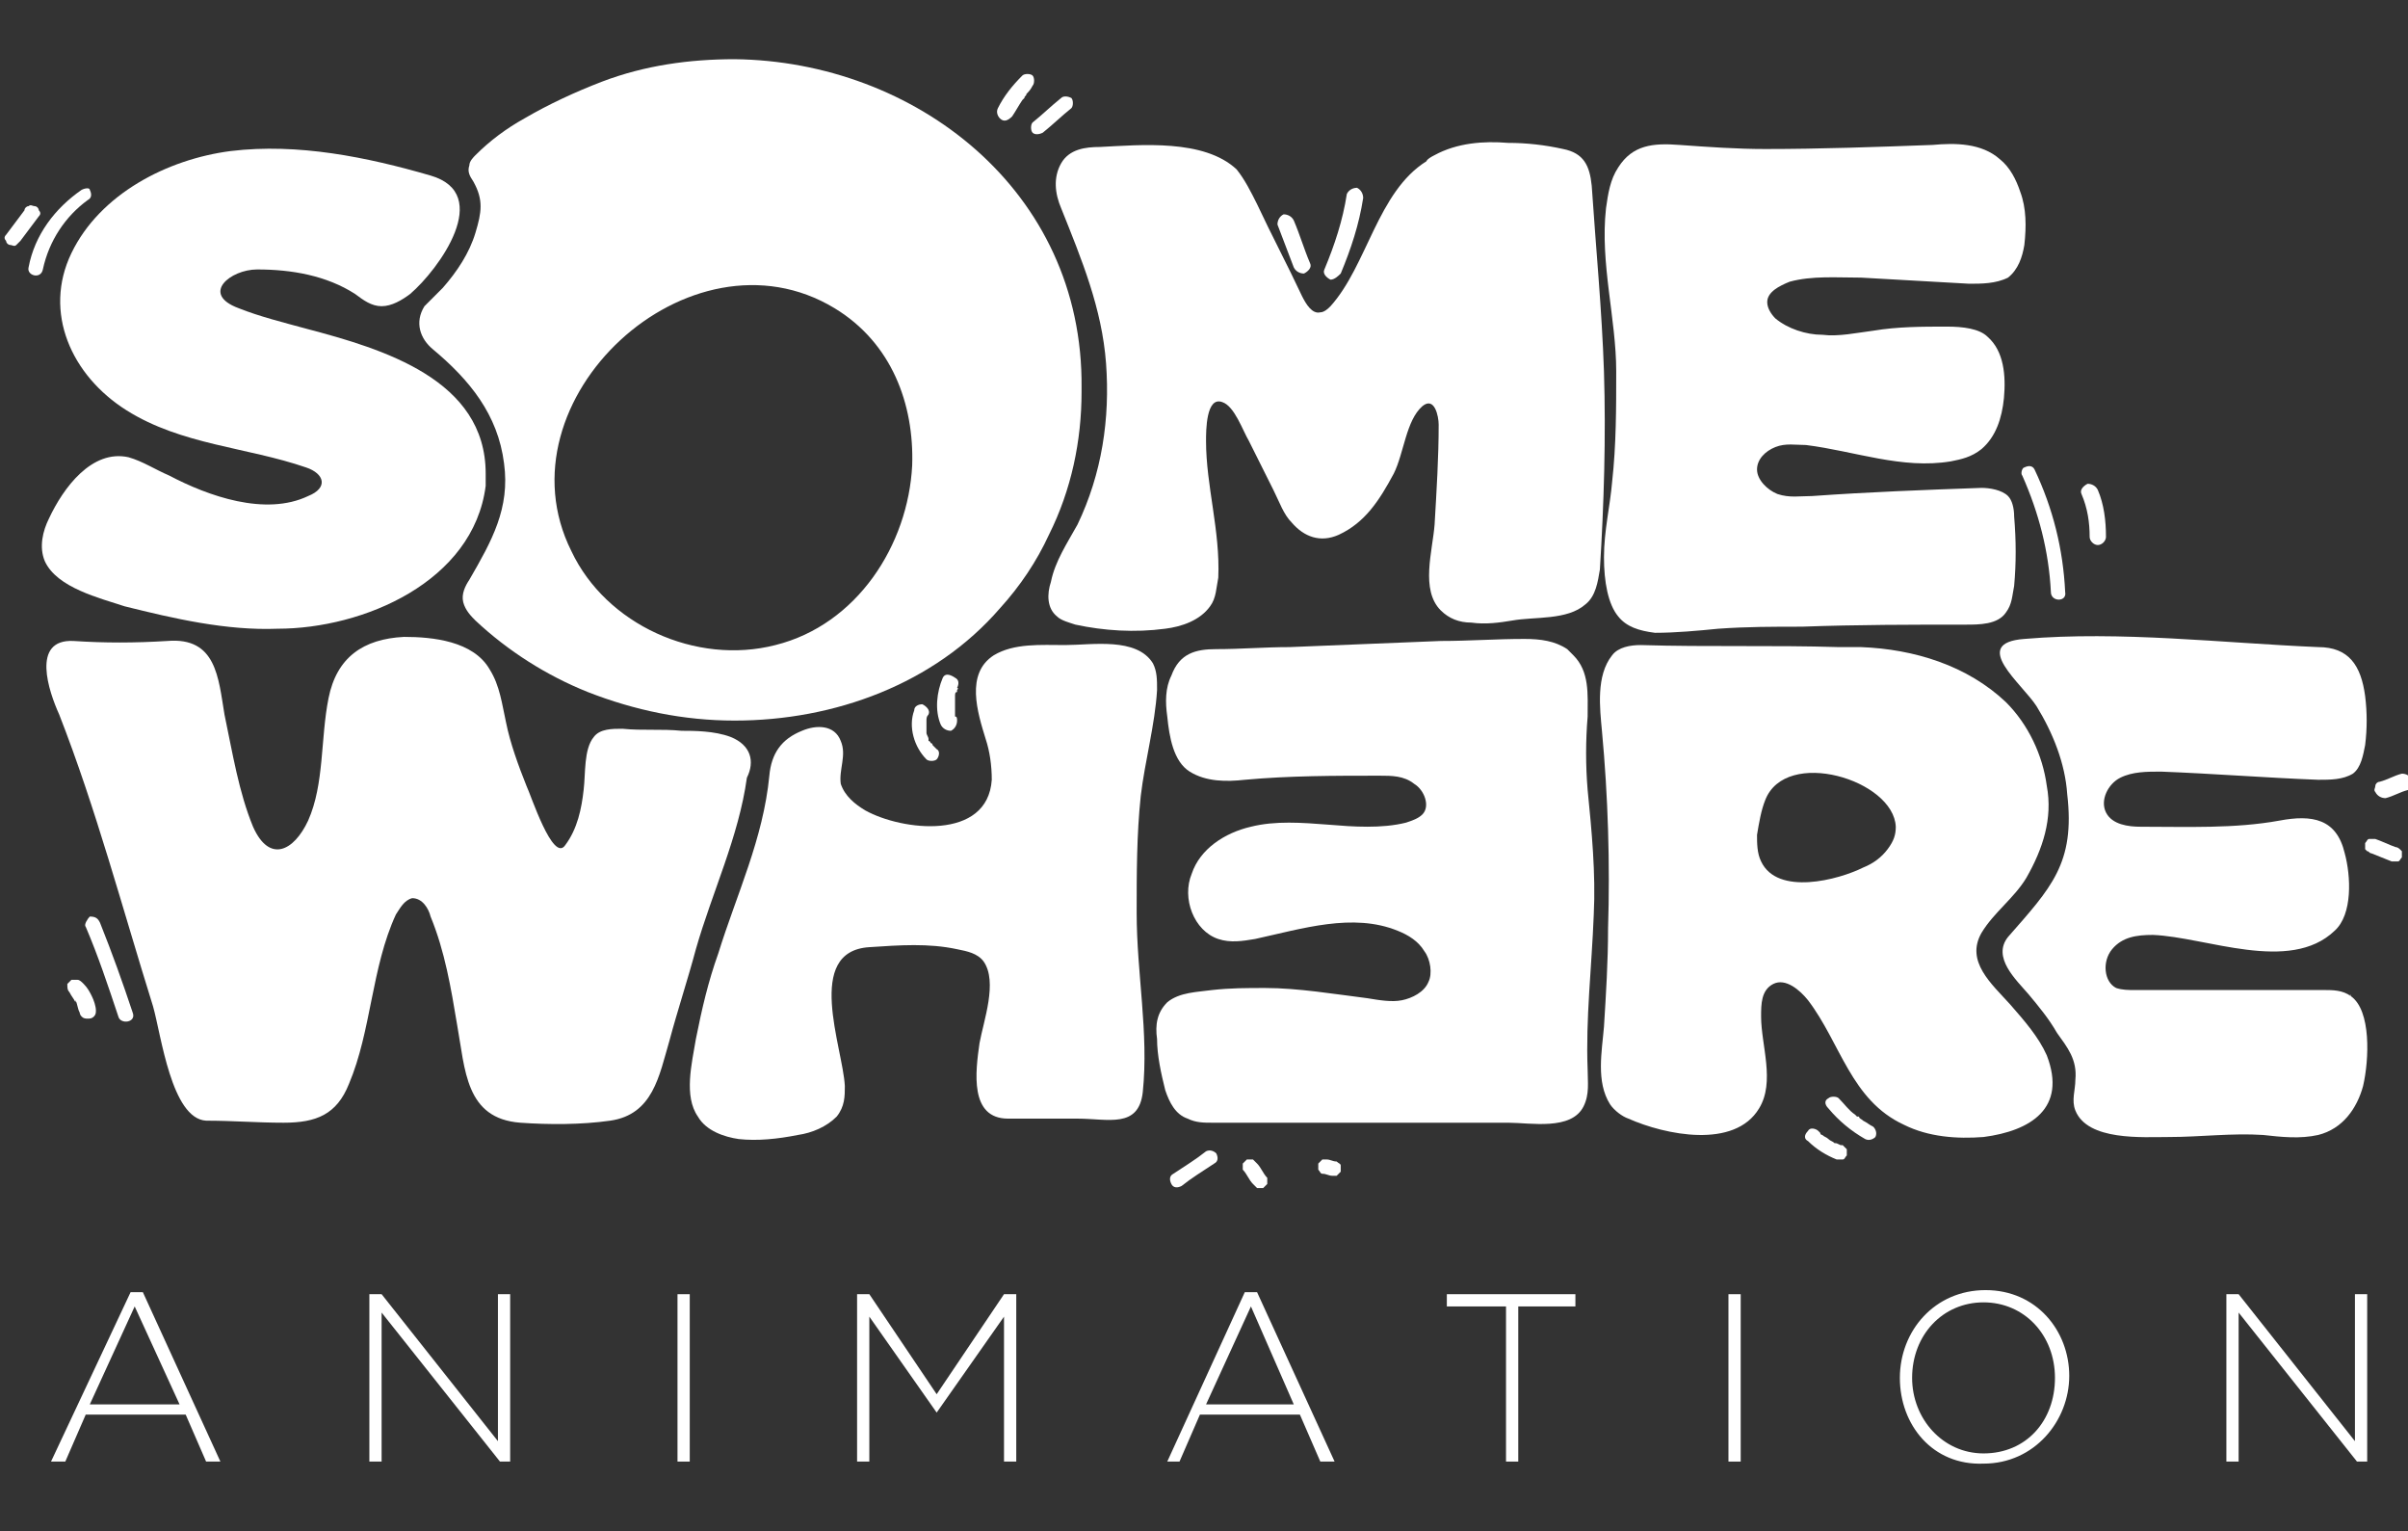 <?xml version="1.0" encoding="utf-8"?>
<!-- Generator: Adobe Illustrator 26.5.0, SVG Export Plug-In . SVG Version: 6.00 Build 0)  -->
<svg version="1.1" id="Calque_1" xmlns="http://www.w3.org/2000/svg" xmlns:xlink="http://www.w3.org/1999/xlink" x="0px" y="0px"
	 viewBox="0 0 118 75" style="enable-background:new 0 0 118 75;" xml:space="preserve">
<rect x="0" y="0" width="118" height="75" fill="#333333" stroke="none"/>
<style type="text/css">
	.st0{fill:#FFFFFF;}
	.st1{fill:#989898;}
	.st2{fill:none;}
	.st3{fill:#FEFEFE;}
	.st4{fill:#FCFCFC;}
	.st5{fill:#BEBEBE;}
	.st6{fill:#CACACA;}
	.st7{fill:#D5D5D5;}
	.st8{fill:#B9B9B9;}
	.st9{fill:#EAEAEA;}
	.st10{fill:#7A7A7A;}
	.st11{fill:#636363;}
	.st12{fill:#F7F7F7;}
	.st13{fill:#C1C1C1;}
	.st14{fill:#D4D4D4;}
	.st15{fill:#E3E3E3;}
	.st16{fill:#F4F4F4;}
	.st17{fill:#CFCFCF;}
	.st18{fill:#FAFAFA;}
	.st19{fill:#E5E5E5;}
	.st20{fill:#B5B5B5;}
	.st21{fill:#DADADA;}
	.st22{fill:#F5F5F5;}
	.st23{fill:#C3C3C3;}
	.st24{fill:#DBDBDB;}
	.st25{fill:#C5C5C5;}
	.st26{fill:#BABABA;}
	.st27{fill:#E9E9E9;}
	.st28{fill:#C6C6C6;}
	.st29{fill:#D1D1D1;}
	.st30{fill:#A0A0A0;}
	.st31{fill:#8C8C8C;}
	.st32{fill:#EBEBEB;}
	.st33{fill:#D6D6D6;}
	.st34{fill:#D7D7D7;}
	.st35{fill:#666666;}
	.st36{fill:#BDBDBD;}
	.st37{fill:#B1B1B1;}
	.st38{fill:#E0E0E0;}
	.st39{fill:#676767;}
	.st40{fill:#F6F6F6;}
	.st41{fill:#ECECEC;}
	.st42{fill:#CBCBCB;}
	.st43{fill:#F1F1F1;}
	.st44{fill:#C8C8C8;}
	.st45{fill:#B2B2B2;}
	.st46{fill:#D9D9D9;}
	.st47{fill:#D8D8D8;}
	.st48{fill:#A4A4A4;}
	.st49{fill:#A9A9A9;}
	.st50{fill:#E1E1E1;}
	.st51{fill:#ADADAD;}
	.st52{fill:#B3B3B3;}
	.st53{fill:#DFDFDF;}
	.st54{fill:#C4C4C4;}
	.st55{fill:#C0C0C0;}
	.st56{fill:#AAAAAA;}
	.st57{fill:#CCCCCC;}
	.st58{fill:#727272;}
	.st59{fill:#898989;}
	.st60{fill:#7C7C7C;}
	.st61{fill:#D2D2D2;}
	.st62{fill:#9E9E9E;}
	.st63{fill:#E7E7E7;}
	.st64{fill:#858585;}
	.st65{fill:#A8A8A8;}
	.st66{fill:#F2F2F2;}
	.st67{fill:#F8F8F8;}
	.st68{fill:#EDEDED;}
	.st69{fill:#EEEEEE;}
	.st70{fill:#E4E4E4;}
	.st71{fill:#DCDCDC;}
	.st72{fill:#C9C9C9;}
	.st73{fill:#CDCDCD;}
	.st74{fill:#828282;}
	.st75{fill:#8B8B8B;}
	.st76{fill:#7F7F7F;}
	.st77{fill:#999999;}
	.st78{fill:#909090;}
	.st79{fill:#D3D3D3;}
	.st80{fill:#949494;}
	.st81{fill:#CECECE;}
	.st82{fill:#AFAFAF;}
	.st83{fill:#6E6E6E;}
	.st84{fill:#C7C7C7;}
	.st85{fill:#6D6D6D;}
	.st86{fill:#979797;}
	.st87{fill:#7D7D7D;}
	.st88{fill:#EFEFEF;}
	.st89{fill:#BFBFBF;}
	.st90{fill:#ACACAC;}
	.st91{fill:#717171;}
	.st92{fill:#747474;}
	.st93{fill:#6B6B6B;}
	.st94{fill:#929292;}
	.st95{fill:#DEDEDE;}
	.st96{fill:#E2E2E2;}
	.st97{fill:#8A8A8A;}
	.st98{fill:#767676;}
	.st99{fill:#E6E6E6;}
	.st100{fill:#DDDDDD;}
	.st101{fill:#838383;}
	.st102{fill:#646464;}
	.st103{fill:#A5A5A5;}
	.st104{fill:#8E8E8E;}
	.st105{fill:#787878;}
	.st106{fill:#D0D0D0;}
	.st107{fill:#8D8D8D;}
	.st108{fill:#7E7E7E;}
	.st109{fill:#919191;}
	.st110{fill:#8F8F8F;}
	.st111{fill:#9A9A9A;}
	.st112{fill:#B7B7B7;}
	.st113{fill:#959595;}
	.st114{fill:#939393;}
	.st115{fill:#B6B6B6;}
	.st116{fill:#868686;}
	.st117{fill:#AEAEAE;}
	.st118{fill:#BBBBBB;}
	.st119{fill:#9C9C9C;}
	.st120{fill:#A1A1A1;}
	.st121{fill:#E8E8E8;}
	.st122{fill:#848484;}
	.st123{fill:#9B9B9B;}
	.st124{fill:#9D9D9D;}
	.st125{fill:#9F9F9F;}
	.st126{fill:#A6A6A6;}
	.st127{fill:#707070;}
	.st128{fill:#737373;}
	.st129{fill:#C2C2C2;}
	.st130{fill:#A3A3A3;}
	.st131{fill:#878787;}
	.st132{fill:#969696;}
	.st133{fill:#888888;}
	.st134{fill:#ABABAB;}
	.st135{fill:#A7A7A7;}
	.st136{fill:#B4B4B4;}
	.st137{fill:#BCBCBC;}
	.st138{fill:#808080;}
	.st139{fill:#F0F0F0;}
	.st140{fill:#B0B0B0;}
	.st141{fill:#A2A2A2;}
	.st142{fill:#818181;}
	.st143{fill:#777777;}
	.st144{fill:#757575;}
	.st145{fill:#B8B8B8;}
	.st146{fill:#6A6A6A;}
	.st147{fill:#797979;}
	.st148{fill:#F9F9F9;}
	.st149{fill:#F3F3F3;}
	.st150{fill:#6F6F6F;}
	.st151{fill:#5E5E5E;}
	.st152{fill:#575757;}
	.st153{fill:#FDFDFD;}
	.st154{fill:#7B7B7B;}
	.st155{fill:#5C5C5C;}
	.st156{fill:#FBFBFB;}
	.st157{fill:#616161;}
	.st158{fill:#686868;}
	.st159{fill:#6C6C6C;}
	.st160{fill:#5F5F5F;}
	.st161{fill:#696969;}
	.st162{fill:#656565;}
	.st163{fill:#4D4D4D;}
	.st164{fill:#626262;}
	.st165{fill:#606060;}
</style>
<g>
	<g>
		<path class="st0" d="M79.3,30.2c0.4,0.5,1,0.7,1.8,0.8c1,0,2.1-0.1,3.1-0.2c1.4-0.1,2.7-0.1,4.1-0.1c2.7-0.1,5.4-0.1,8-0.1
			c0.7,0,1.6,0,2-0.6c0.3-0.4,0.3-0.8,0.4-1.3c0.1-1.1,0.1-2.2,0-3.4c0-0.4-0.1-0.8-0.3-1c-0.3-0.3-0.9-0.4-1.3-0.4
			c-2.8,0.1-5.5,0.2-8.3,0.4c-0.6,0-1.1,0.1-1.7-0.1c-0.5-0.2-1-0.7-1-1.2c0-0.5,0.4-0.9,0.9-1.1c0.5-0.2,1-0.1,1.5-0.1
			c2.4,0.3,4.7,1.2,7.1,0.8c0.5-0.1,1-0.2,1.5-0.6c0.7-0.6,1-1.5,1.1-2.5c0.1-1.1,0-2.3-0.8-3C97,16.1,96.2,16,95.4,16
			c-1.2,0-2.4,0-3.6,0.2c-0.8,0.1-1.7,0.3-2.5,0.2c-0.8,0-1.7-0.3-2.3-0.8c-0.2-0.2-0.4-0.5-0.4-0.8c0-0.5,0.6-0.8,1.1-1
			c1.1-0.3,2.3-0.2,3.5-0.2l5.3,0.3c0.6,0,1.3,0,1.9-0.3c0.5-0.4,0.7-1,0.8-1.6c0.1-0.9,0.1-1.8-0.2-2.6c-0.2-0.6-0.5-1.2-1-1.6
			c-0.9-0.8-2.2-0.8-3.3-0.7c-2.7,0.1-5.5,0.2-8.2,0.2c-1.4,0-2.8-0.1-4.2-0.2c-1.3-0.1-2.3,0-3,1.1c-0.4,0.6-0.5,1.3-0.6,2
			c-0.3,2.7,0.5,5.4,0.5,8c0,1.8,0,3.6-0.2,5.4c-0.1,1.2-0.4,2.4-0.4,3.7C78.6,28.5,78.8,29.6,79.3,30.2"/>
		<path class="st0" d="M69.9,7.9c-2.4,1.5-2.9,5.1-4.7,7.1c-0.1,0.1-0.3,0.3-0.5,0.3c-0.4,0.1-0.7-0.4-0.9-0.8
			c-0.7-1.5-1.5-3-2.2-4.5c-0.3-0.6-0.6-1.2-1-1.7c-1.6-1.5-4.7-1.2-6.7-1.1c-0.7,0-1.5,0.1-1.9,0.8c-0.4,0.7-0.3,1.5,0,2.2
			c1,2.5,2,4.9,2.2,7.6c0.2,2.7-0.2,5.4-1.4,7.9c-0.5,0.9-1.1,1.8-1.3,2.8c-0.2,0.6-0.2,1.3,0.3,1.7c0.2,0.2,0.6,0.3,0.9,0.4
			c1.4,0.3,2.9,0.4,4.4,0.2c0.8-0.1,1.7-0.4,2.2-1.1c0.3-0.4,0.3-0.9,0.4-1.4c0.1-2.3-0.6-4.5-0.6-6.7c0-0.5,0-2.2,0.8-1.9
			c0.6,0.2,1,1.4,1.3,1.9c0.4,0.8,0.8,1.6,1.2,2.4c0.3,0.6,0.5,1.2,0.9,1.6c0.6,0.7,1.4,1,2.3,0.6c1.3-0.6,2-1.7,2.7-3
			c0.5-1,0.6-2.6,1.4-3.3c0.6-0.5,0.8,0.5,0.8,0.9c0,1.6-0.1,3.2-0.2,4.9c-0.1,1.3-0.7,3.2,0.3,4.2c0.4,0.4,0.9,0.6,1.5,0.6
			c0.7,0.1,1.4,0,2-0.1c1.1-0.2,2.7,0,3.6-0.8c0.5-0.4,0.6-1.1,0.7-1.7c0.2-3.2,0.3-6.5,0.2-9.7c-0.1-3-0.4-6.1-0.6-9.1
			c-0.1-1-0.4-1.6-1.4-1.8c-0.9-0.2-1.8-0.3-2.7-0.3c-1.2-0.1-2.5,0-3.6,0.6C69.9,7.8,69.9,7.9,69.9,7.9"/>
		<g>
			<path class="st0" d="M48.7,32.1c-1.4,0.9-0.8,2.8-0.4,4.1c0.2,0.6,0.3,1.3,0.3,2c-0.2,3-4.4,2.5-6.2,1.5c-0.5-0.3-1-0.7-1.2-1.3
				c-0.1-0.7,0.3-1.4,0-2.1c-0.3-0.8-1.2-0.8-1.9-0.5c-1,0.4-1.5,1.1-1.6,2.2c-0.3,3.1-1.6,5.8-2.5,8.7c-0.5,1.4-0.8,2.7-1.1,4.2
				c-0.2,1.2-0.6,2.8,0.1,3.8c0.4,0.7,1.3,1,2,1.1c0.9,0.1,1.9,0,2.9-0.2c0.7-0.1,1.4-0.4,1.9-0.9c0.4-0.5,0.4-1,0.4-1.5
				c-0.1-1.9-2-6.6,1.2-6.8c1.5-0.1,2.9-0.2,4.3,0.1c0.5,0.1,1,0.2,1.3,0.6c0.7,1,0,2.9-0.2,4c-0.2,1.4-0.5,3.7,1.4,3.7
				c1.1,0,2.3,0,3.4,0c1.5,0,3,0.5,3.2-1.3c0.3-2.9-0.3-5.8-0.3-8.8c0-1.9,0-3.8,0.2-5.7c0.2-1.7,0.7-3.5,0.8-5.2
				c0-0.5,0-0.9-0.2-1.3c-0.8-1.3-3-0.9-4.3-0.9C51,31.6,49.7,31.5,48.7,32.1"/>
			<path class="st0" d="M77.1,32.1c-0.1-0.1-0.2-0.2-0.3-0.3c-0.6-0.4-1.3-0.5-2.1-0.5c-1.4,0-2.7,0.1-4.1,0.1
				c-2.5,0.1-4.9,0.2-7.4,0.3c-1.2,0-2.4,0.1-3.6,0.1c-1,0-1.8,0.2-2.2,1.3c-0.3,0.6-0.3,1.3-0.2,2c0.1,1,0.3,2.2,1.1,2.7
				c0.8,0.5,1.8,0.5,2.7,0.4c2.2-0.2,4.4-0.2,6.6-0.2c0.6,0,1.2,0,1.7,0.4c0.5,0.3,0.8,1.1,0.4,1.5c-0.2,0.2-0.5,0.3-0.8,0.4
				c-1.2,0.3-2.6,0.2-3.8,0.1c-1.3-0.1-2.6-0.2-3.8,0.1c-1.3,0.3-2.5,1.1-2.9,2.3c-0.5,1.2,0.1,2.8,1.3,3.2c0.6,0.2,1.2,0.1,1.8,0
				c2.3-0.5,4.8-1.3,7-0.4c0.5,0.2,1,0.5,1.3,1c0.3,0.4,0.4,1.1,0.2,1.5c-0.2,0.5-0.8,0.8-1.3,0.9c-0.5,0.1-1.1,0-1.7-0.1
				c-1.6-0.2-3.4-0.5-5-0.5c-0.9,0-1.7,0-2.6,0.1c-0.7,0.1-1.6,0.1-2.2,0.6c-0.5,0.5-0.6,1.1-0.5,1.8c0,0.8,0.2,1.7,0.4,2.5
				c0.2,0.6,0.5,1.2,1.1,1.4c0.4,0.2,0.8,0.2,1.2,0.2c3.2,0,6.4,0,9.6,0c1.6,0,3.3,0,4.9,0c1.1,0,3.1,0.4,3.7-0.8
				c0.3-0.6,0.2-1.2,0.2-1.8c-0.1-2.5,0.2-5,0.3-7.6c0.1-2-0.1-4.1-0.3-6.1c-0.1-1.2-0.1-2.4,0-3.6C77.8,34,77.9,32.9,77.1,32.1"/>
			<path class="st0" d="M90.1,31.7c-3.2-0.1-6.4,0-9.7-0.1c-0.5,0-1.1,0.1-1.4,0.5c-0.8,1-0.6,2.6-0.5,3.7c0.3,3.2,0.4,6.5,0.3,9.7
				c0,1.6-0.1,3.2-0.2,4.8c-0.1,1.2-0.4,2.7,0.3,3.8c0.2,0.3,0.6,0.6,0.9,0.7c1.8,0.8,5.2,1.5,6.4-0.5c0.8-1.3,0.1-3.1,0.1-4.5
				c0-0.6,0-1.3,0.6-1.6c0.6-0.3,1.3,0.3,1.7,0.8c1.6,2.1,2.1,4.9,4.7,6.1c1.2,0.6,2.6,0.7,3.9,0.6c2.3-0.3,4.1-1.4,3.1-4
				c-0.4-0.9-1.1-1.7-1.8-2.5c-0.9-1-2.2-2.1-1.4-3.5c0.6-1,1.6-1.7,2.2-2.7c0.8-1.4,1.3-2.9,1-4.5c-0.2-1.5-0.9-3-2-4.1
				c-1.9-1.8-4.5-2.6-7.1-2.7C91,31.7,90.5,31.7,90.1,31.7 M92.9,40.5c0,0.4-0.1,0.7-0.4,1.1c-0.3,0.4-0.7,0.7-1.2,0.9
				c-1.2,0.6-4.2,1.4-5-0.3c-0.2-0.4-0.2-0.9-0.2-1.3c0.1-0.6,0.2-1.2,0.4-1.7C87.5,36.6,92.8,38.2,92.9,40.5"/>
			<path class="st0" d="M35.8,36.1c-0.8-0.3-1.8-0.3-2.4-0.3c-1-0.1-1.9,0-2.9-0.1c-0.5,0-1.1,0-1.4,0.4c-0.5,0.6-0.4,1.8-0.5,2.6
				c-0.1,0.9-0.3,1.9-0.9,2.7c-0.6,0.9-1.7-2.5-1.9-2.9c-0.4-1-0.8-2.1-1-3.1c-0.2-0.9-0.3-1.8-0.8-2.6c-0.8-1.4-2.8-1.6-4.2-1.6
				c-2,0.1-3.3,1-3.7,3c-0.4,2-0.2,4.2-1,6c-0.7,1.5-1.9,2.1-2.7,0.3c-0.7-1.7-1-3.6-1.4-5.5c-0.3-1.8-0.4-3.8-2.8-3.6
				c-1.6,0.1-3.1,0.1-4.6,0c-2.1-0.1-1.2,2.5-0.7,3.6c1.8,4.6,3.1,9.5,4.6,14.3c0.4,1.4,0.9,5.5,2.6,5.6c1.3,0,2.5,0.1,3.8,0.1
				c1.6,0,2.6-0.4,3.2-1.9c1.1-2.6,1.1-5.7,2.3-8.3c0.2-0.3,0.4-0.7,0.8-0.8c0.5,0,0.8,0.5,0.9,0.9c0.7,1.7,1,3.5,1.3,5.3
				c0.4,2.2,0.4,4.6,3.1,4.8c1.4,0.1,3,0.1,4.4-0.1c2.1-0.3,2.4-2.2,2.9-3.9c0.4-1.5,0.9-3,1.3-4.5c0.8-2.8,2.1-5.5,2.5-8.4
				C37,37.3,36.8,36.5,35.8,36.1"/>
		</g>
		<path class="st0" d="M115.2,48.8C115.2,48.7,115.1,48.7,115.2,48.8c-0.4-0.3-0.9-0.3-1.3-0.3c-3.1,0-6.2,0-9.3,0
			c-0.3,0-0.6,0-0.9-0.1c-0.6-0.3-0.7-1.3-0.2-1.9c0.5-0.6,1.2-0.7,2-0.7c2.6,0.1,6.7,1.9,8.9-0.2c0.9-0.8,0.8-2.7,0.5-3.8
			c-0.4-1.7-1.6-1.9-3.2-1.6c-2.2,0.4-4.5,0.3-6.8,0.3c-0.6,0-1.4-0.1-1.7-0.7c-0.3-0.6,0.1-1.4,0.7-1.7c0.6-0.3,1.3-0.3,2-0.3
			c2.6,0.1,5.1,0.3,7.7,0.4c0.6,0,1.2,0,1.7-0.3c0.4-0.3,0.5-0.9,0.6-1.4c0.1-0.8,0.1-1.6,0-2.4c-0.2-1.5-0.8-2.4-2.3-2.4
			c-4.7-0.2-9.7-0.8-14.4-0.4c-2.7,0.2-0.1,2.2,0.6,3.3c0.8,1.3,1.4,2.8,1.5,4.3c0.4,3.4-0.8,4.6-2.9,7c-0.8,1,0.4,2.1,1,2.8
			c0.5,0.6,1,1.2,1.4,1.9c0.5,0.7,1,1.3,0.9,2.3c0,0.5-0.2,1,0,1.5c0.6,1.5,3.3,1.3,4.6,1.3c1.5,0,3.1-0.2,4.6-0.1
			c0.9,0.1,1.8,0.2,2.7,0c1.2-0.3,1.9-1.3,2.2-2.4C116.1,51.9,116.2,49.5,115.2,48.8"/>
		<path class="st0" d="M36,2.9c-2.2,0-4.4,0.3-6.5,1.1c-1.3,0.5-2.6,1.1-3.8,1.8c-0.9,0.5-1.7,1.1-2.4,1.8c-0.1,0.1-0.3,0.3-0.3,0.5
			c-0.1,0.3,0,0.5,0.2,0.8c0.5,0.9,0.4,1.5,0.1,2.5c-0.3,1-0.9,1.9-1.6,2.7c-0.3,0.3-0.6,0.6-0.9,0.9c-0.5,0.8-0.2,1.6,0.4,2.1
			c1.8,1.5,3.2,3.2,3.5,5.6c0.3,2.2-0.6,3.8-1.7,5.7c-0.2,0.3-0.4,0.7-0.3,1.1c0.1,0.4,0.4,0.7,0.6,0.9c1.6,1.5,3.5,2.7,5.5,3.5
			c2.3,0.9,4.7,1.4,7.2,1.4c4.9,0,9.8-1.8,13-5.5c1-1.1,1.8-2.3,2.4-3.6c1.1-2.2,1.6-4.6,1.6-7V19C53.1,9.3,44.8,3,36,2.9
			 M44.7,22.8c-0.2,3.9-2.7,7.8-6.7,8.8c-3.9,1-8.3-1-10-4.6c-3.7-7.4,5.8-16.2,12.9-11.9C43.7,16.8,44.8,19.8,44.7,22.8"/>
		<path class="st0" d="M23.8,23.2c0-4.6-5-6.1-8.8-7.1c-1.1-0.3-2.3-0.6-3.3-1c-1.9-0.7-0.4-1.9,0.9-1.9c1.7,0,3.4,0.3,4.8,1.2
			c0.4,0.3,0.8,0.6,1.3,0.6c0.5,0,1-0.3,1.4-0.6c1.4-1.2,4.1-4.9,1-5.8c-3.1-0.9-6.5-1.6-9.8-1.2c-3.1,0.4-6.4,2.1-7.8,5
			c-1.4,2.9,0,6,2.7,7.7c2.7,1.7,5.9,1.8,8.8,2.8c0.9,0.3,1.1,1,0.1,1.4c-2.1,1-4.9,0-6.8-1c-0.7-0.3-1.3-0.7-2-0.9
			c-1.8-0.4-3.2,1.5-3.9,3c-0.3,0.6-0.5,1.4-0.2,2.1c0.6,1.3,2.7,1.8,3.9,2.2c2.4,0.6,5,1.2,7.5,1.1c4.2,0,9.6-2.3,10.2-7
			C23.8,23.8,23.8,23.5,23.8,23.2"/>
		<path class="st0" d="M49.6,5.7c0.2-0.3,0.3-0.5,0.5-0.8c0,0,0,0,0,0c0,0,0,0,0,0c0,0,0.1-0.1,0.1-0.1c0-0.1,0.1-0.1,0.1-0.2
			c0.1-0.1,0.2-0.2,0.3-0.4c0.1-0.1,0.1-0.4,0-0.5c-0.1-0.1-0.4-0.1-0.5,0c-0.5,0.5-0.9,1-1.2,1.6c-0.1,0.2,0,0.4,0.1,0.5
			C49.2,6,49.4,5.9,49.6,5.7"/>
		<path class="st0" d="M51.1,6.5c0.5-0.4,0.9-0.8,1.4-1.2c0.1-0.1,0.1-0.4,0-0.5c-0.2-0.1-0.4-0.1-0.5,0c-0.5,0.4-0.9,0.8-1.4,1.2
			c-0.1,0.1-0.1,0.4,0,0.5C50.7,6.6,50.9,6.6,51.1,6.5"/>
		<path class="st0" d="M2.1,13.2c0.3-1.4,1.1-2.6,2.2-3.4c0.2-0.1,0.2-0.3,0.1-0.5C4.4,9.2,4.2,9.2,4,9.3c-1.3,0.9-2.3,2.2-2.6,3.8
			C1.3,13.5,2,13.7,2.1,13.2"/>
		<path class="st0" d="M1,11.8c0.3-0.4,0.6-0.8,0.9-1.2c0.1-0.1,0.1-0.2,0-0.3c0-0.1-0.1-0.2-0.2-0.2c-0.1,0-0.2-0.1-0.3,0
			c-0.1,0-0.2,0.1-0.2,0.2c-0.3,0.4-0.6,0.8-0.9,1.2c-0.1,0.1-0.1,0.2,0,0.3c0,0.1,0.1,0.2,0.2,0.2c0.1,0,0.2,0.1,0.3,0
			C0.9,11.9,0.9,11.9,1,11.8"/>
		<path class="st0" d="M4.2,45.4c0.6,1.4,1.1,2.9,1.6,4.4c0.1,0.4,0.9,0.3,0.7-0.2c-0.5-1.5-1-2.9-1.6-4.4c-0.1-0.2-0.2-0.3-0.5-0.3
			C4.3,45,4.1,45.3,4.2,45.4"/>
		<path class="st0" d="M3.4,48.6c0.1,0.2,0.2,0.3,0.3,0.5c0,0,0-0.1,0-0.1c0.1,0.2,0.1,0.4,0.2,0.6c0,0,0-0.1,0-0.1c0,0,0,0,0,0
			c0,0.1,0,0.2,0.1,0.3c0.1,0.1,0.2,0.1,0.3,0.1c0.1,0,0.2,0,0.3-0.1c0.1-0.1,0.1-0.2,0.1-0.3c0-0.2-0.1-0.5-0.2-0.7
			c-0.1-0.2-0.2-0.4-0.4-0.6C4,48.1,3.9,48,3.8,48c-0.1,0-0.2,0-0.3,0c-0.1,0.1-0.1,0.1-0.2,0.2C3.3,48.4,3.3,48.5,3.4,48.6"/>
		<path class="st0" d="M89.6,54.3c0.5,0.6,1.1,1.1,1.8,1.5c0.2,0.1,0.4,0,0.5-0.1c0.1-0.2,0-0.4-0.1-0.5c-0.2-0.1-0.3-0.2-0.5-0.3
			c-0.1-0.1-0.2-0.1-0.2-0.2c0,0,0,0-0.1,0c0,0,0,0,0,0c0,0-0.1-0.1-0.1-0.1c-0.3-0.2-0.5-0.5-0.8-0.8c-0.1-0.1-0.4-0.1-0.5,0
			C89.4,53.9,89.4,54.1,89.6,54.3"/>
		<path class="st0" d="M88.6,55.9c0.4,0.4,0.9,0.7,1.4,0.9c0.1,0,0.2,0,0.3,0c0.1,0,0.1-0.1,0.2-0.2c0-0.1,0-0.2,0-0.3
			c-0.1-0.1-0.1-0.1-0.2-0.2c0,0,0,0,0,0c0,0,0.1,0,0,0c0,0-0.1,0-0.1,0C90,56,90,56,89.9,56c-0.1-0.1-0.2-0.1-0.3-0.2
			c-0.1-0.1-0.2-0.1-0.3-0.2c0,0,0,0,0,0c0,0,0,0,0,0c0,0-0.1,0-0.1-0.1c0,0-0.1-0.1-0.1-0.1c-0.1-0.1-0.4-0.2-0.5,0
			C88.4,55.6,88.4,55.8,88.6,55.9"/>
		<path class="st0" d="M59.1,56.4c-0.5,0.4-1,0.7-1.6,1.1c-0.2,0.1-0.2,0.3-0.1,0.5c0.1,0.2,0.3,0.2,0.5,0.1c0.5-0.4,1-0.7,1.6-1.1
			c0.2-0.1,0.2-0.3,0.1-0.5C59.5,56.4,59.3,56.3,59.1,56.4"/>
		<path class="st0" d="M60.9,57.3c0.2,0.2,0.3,0.5,0.5,0.7c0.1,0.1,0.1,0.1,0.2,0.2c0.1,0,0.2,0,0.3,0c0.1-0.1,0.1-0.1,0.2-0.2
			c0-0.1,0-0.2,0-0.3c-0.2-0.2-0.3-0.5-0.5-0.7c-0.1-0.1-0.1-0.1-0.2-0.2c-0.1,0-0.2,0-0.3,0c-0.1,0.1-0.1,0.1-0.2,0.2
			C60.9,57.1,60.9,57.2,60.9,57.3"/>
		<path class="st0" d="M64.8,57.5c0.2,0,0.3,0.1,0.5,0.1c0,0,0.1,0,0.1,0c0,0,0.1,0,0.1,0c0,0,0.1-0.1,0.1-0.1c0,0,0.1-0.1,0.1-0.1
			c0-0.1,0-0.2,0-0.3c0-0.1-0.1-0.1-0.2-0.2c-0.2,0-0.3-0.1-0.5-0.1c0,0-0.1,0-0.1,0c0,0-0.1,0-0.1,0c0,0-0.1,0.1-0.1,0.1
			c0,0-0.1,0.1-0.1,0.1c0,0.1,0,0.2,0,0.3C64.7,57.4,64.7,57.5,64.8,57.5"/>
		<path class="st0" d="M64.2,12.9c-0.3-0.7-0.5-1.4-0.8-2.1c-0.1-0.2-0.3-0.3-0.5-0.3c-0.2,0.1-0.3,0.3-0.3,0.5l0.8,2.1
			c0.1,0.2,0.3,0.3,0.5,0.3C64.1,13.3,64.3,13.1,64.2,12.9"/>
		<path class="st0" d="M65.7,13.4c0.5-1.2,0.9-2.4,1.1-3.7c0-0.2-0.1-0.4-0.3-0.5c-0.2,0-0.4,0.1-0.5,0.3c-0.2,1.3-0.6,2.5-1.1,3.7
			c-0.1,0.2,0.1,0.4,0.3,0.5C65.4,13.7,65.6,13.5,65.7,13.4"/>
		<path class="st0" d="M46.2,33.2c-0.3,0.7-0.4,1.6-0.1,2.3c0.1,0.2,0.3,0.3,0.5,0.3c0.2-0.1,0.3-0.3,0.3-0.5c0-0.1,0-0.2-0.1-0.2
			c0,0,0-0.1,0-0.1c0,0,0-0.1,0,0c0-0.2,0-0.3,0-0.5c0,0,0-0.1,0-0.1c0,0,0-0.2,0-0.1c0-0.1,0-0.2,0-0.2c0-0.1,0-0.2,0.1-0.2
			c0,0,0-0.1,0-0.1c0,0,0.1-0.1,0-0.1c0.1-0.2,0.1-0.4-0.1-0.5C46.5,33,46.3,33,46.2,33.2"/>
		<path class="st0" d="M44.8,34.8c-0.3,0.8,0,1.8,0.6,2.4c0.1,0.1,0.4,0.1,0.5,0c0.1-0.1,0.2-0.4,0-0.5c-0.1-0.1-0.1-0.1-0.2-0.2
			c0,0,0,0,0,0c0,0,0,0,0,0c0,0,0-0.1-0.1-0.1c0,0,0-0.1-0.1-0.1c0,0,0-0.1,0-0.1c0-0.1-0.1-0.2-0.1-0.3c0,0,0-0.1,0-0.1
			c0,0,0-0.1,0,0c0,0,0,0,0,0c0-0.1,0-0.2,0-0.3c0,0,0-0.1,0-0.1c0-0.1,0,0.1,0,0c0,0,0,0,0-0.1c0-0.1,0-0.2,0.1-0.3
			c0.1-0.2-0.1-0.4-0.3-0.5C45,34.5,44.8,34.6,44.8,34.8"/>
		<path class="st0" d="M116.9,39.1c0.4-0.1,0.7-0.3,1.1-0.4c0.1,0,0.2-0.1,0.2-0.2c0-0.1,0.1-0.2,0-0.3c-0.1-0.2-0.3-0.3-0.5-0.3
			c-0.4,0.1-0.7,0.3-1.1,0.4c-0.1,0-0.2,0.1-0.2,0.2c0,0.1-0.1,0.2,0,0.3C116.5,39,116.7,39.1,116.9,39.1"/>
		<path class="st0" d="M116.2,41.8l1,0.4c0.1,0,0.2,0,0.3,0c0.1,0,0.1-0.1,0.2-0.2c0-0.1,0-0.2,0-0.3c0,0,0,0-0.1-0.1
			c0,0-0.1-0.1-0.2-0.1c-0.3-0.1-0.7-0.3-1-0.4c-0.1,0-0.2,0-0.3,0c-0.1,0-0.1,0.1-0.2,0.2c0,0.1,0,0.2,0,0.3c0,0,0,0,0.1,0.1
			C116.1,41.7,116.1,41.8,116.2,41.8"/>
		<path class="st0" d="M99.1,23.3c0.8,1.8,1.3,3.7,1.4,5.7c0,0.5,0.8,0.5,0.7,0c-0.1-2.1-0.6-4.1-1.5-6c-0.1-0.2-0.3-0.2-0.5-0.1
			C99.1,22.9,99,23.2,99.1,23.3"/>
		<path class="st0" d="M102,24.2c0.3,0.7,0.4,1.4,0.4,2.1c0,0.2,0.2,0.4,0.4,0.4c0.2,0,0.4-0.2,0.4-0.4c0-0.8-0.1-1.6-0.4-2.3
			c-0.1-0.2-0.3-0.3-0.5-0.3C102.1,23.8,101.9,24,102,24.2"/>
	</g>
	<g>
		<path class="st0" d="M6.4,63.3h0.6l3.8,8.3h-0.7l-1-2.3H4.2l-1,2.3H2.5L6.4,63.3z M8.8,68.8L6.6,64l-2.2,4.8H8.8z"/>
		<polygon class="st0" points="18.1,63.4 18.7,63.4 24.4,70.6 24.4,63.4 25,63.4 25,71.6 24.5,71.6 18.7,64.3 18.7,71.6 18.1,71.6 
					"/>
		<rect x="33.2" y="63.4" class="st0" width="0.6" height="8.2"/>
		<polygon class="st0" points="42,63.4 42.6,63.4 45.9,68.3 49.2,63.4 49.8,63.4 49.8,71.6 49.2,71.6 49.2,64.5 45.9,69.2 
			45.9,69.2 42.6,64.5 42.6,71.6 42,71.6 		"/>
		<path class="st0" d="M61,63.3h0.6l3.8,8.3h-0.7l-1-2.3h-4.9l-1,2.3h-0.6L61,63.3z M63.4,68.8L61.3,64l-2.2,4.8H63.4z"/>
		<polygon class="st0" points="73.8,64 70.9,64 70.9,63.4 77.2,63.4 77.2,64 74.4,64 74.4,71.6 73.8,71.6 		"/>
		<rect x="84.7" y="63.4" class="st0" width="0.6" height="8.2"/>
		<path class="st0" d="M93.1,67.5L93.1,67.5c0-2.3,1.7-4.3,4.2-4.3c2.5,0,4.1,2,4.1,4.2v0c0,2.2-1.7,4.3-4.2,4.3
			C94.7,71.8,93.1,69.8,93.1,67.5 M100.7,67.5L100.7,67.5c0-2.1-1.5-3.7-3.5-3.7c-2,0-3.5,1.6-3.5,3.7v0c0,2,1.5,3.7,3.5,3.7
			C99.3,71.2,100.7,69.6,100.7,67.5"/>
		<polygon class="st0" points="109.1,63.4 109.7,63.4 115.4,70.6 115.4,63.4 116,63.4 116,71.6 115.5,71.6 109.7,64.3 109.7,71.6 
			109.1,71.6 		"/>
	</g>
</g>
</svg>
